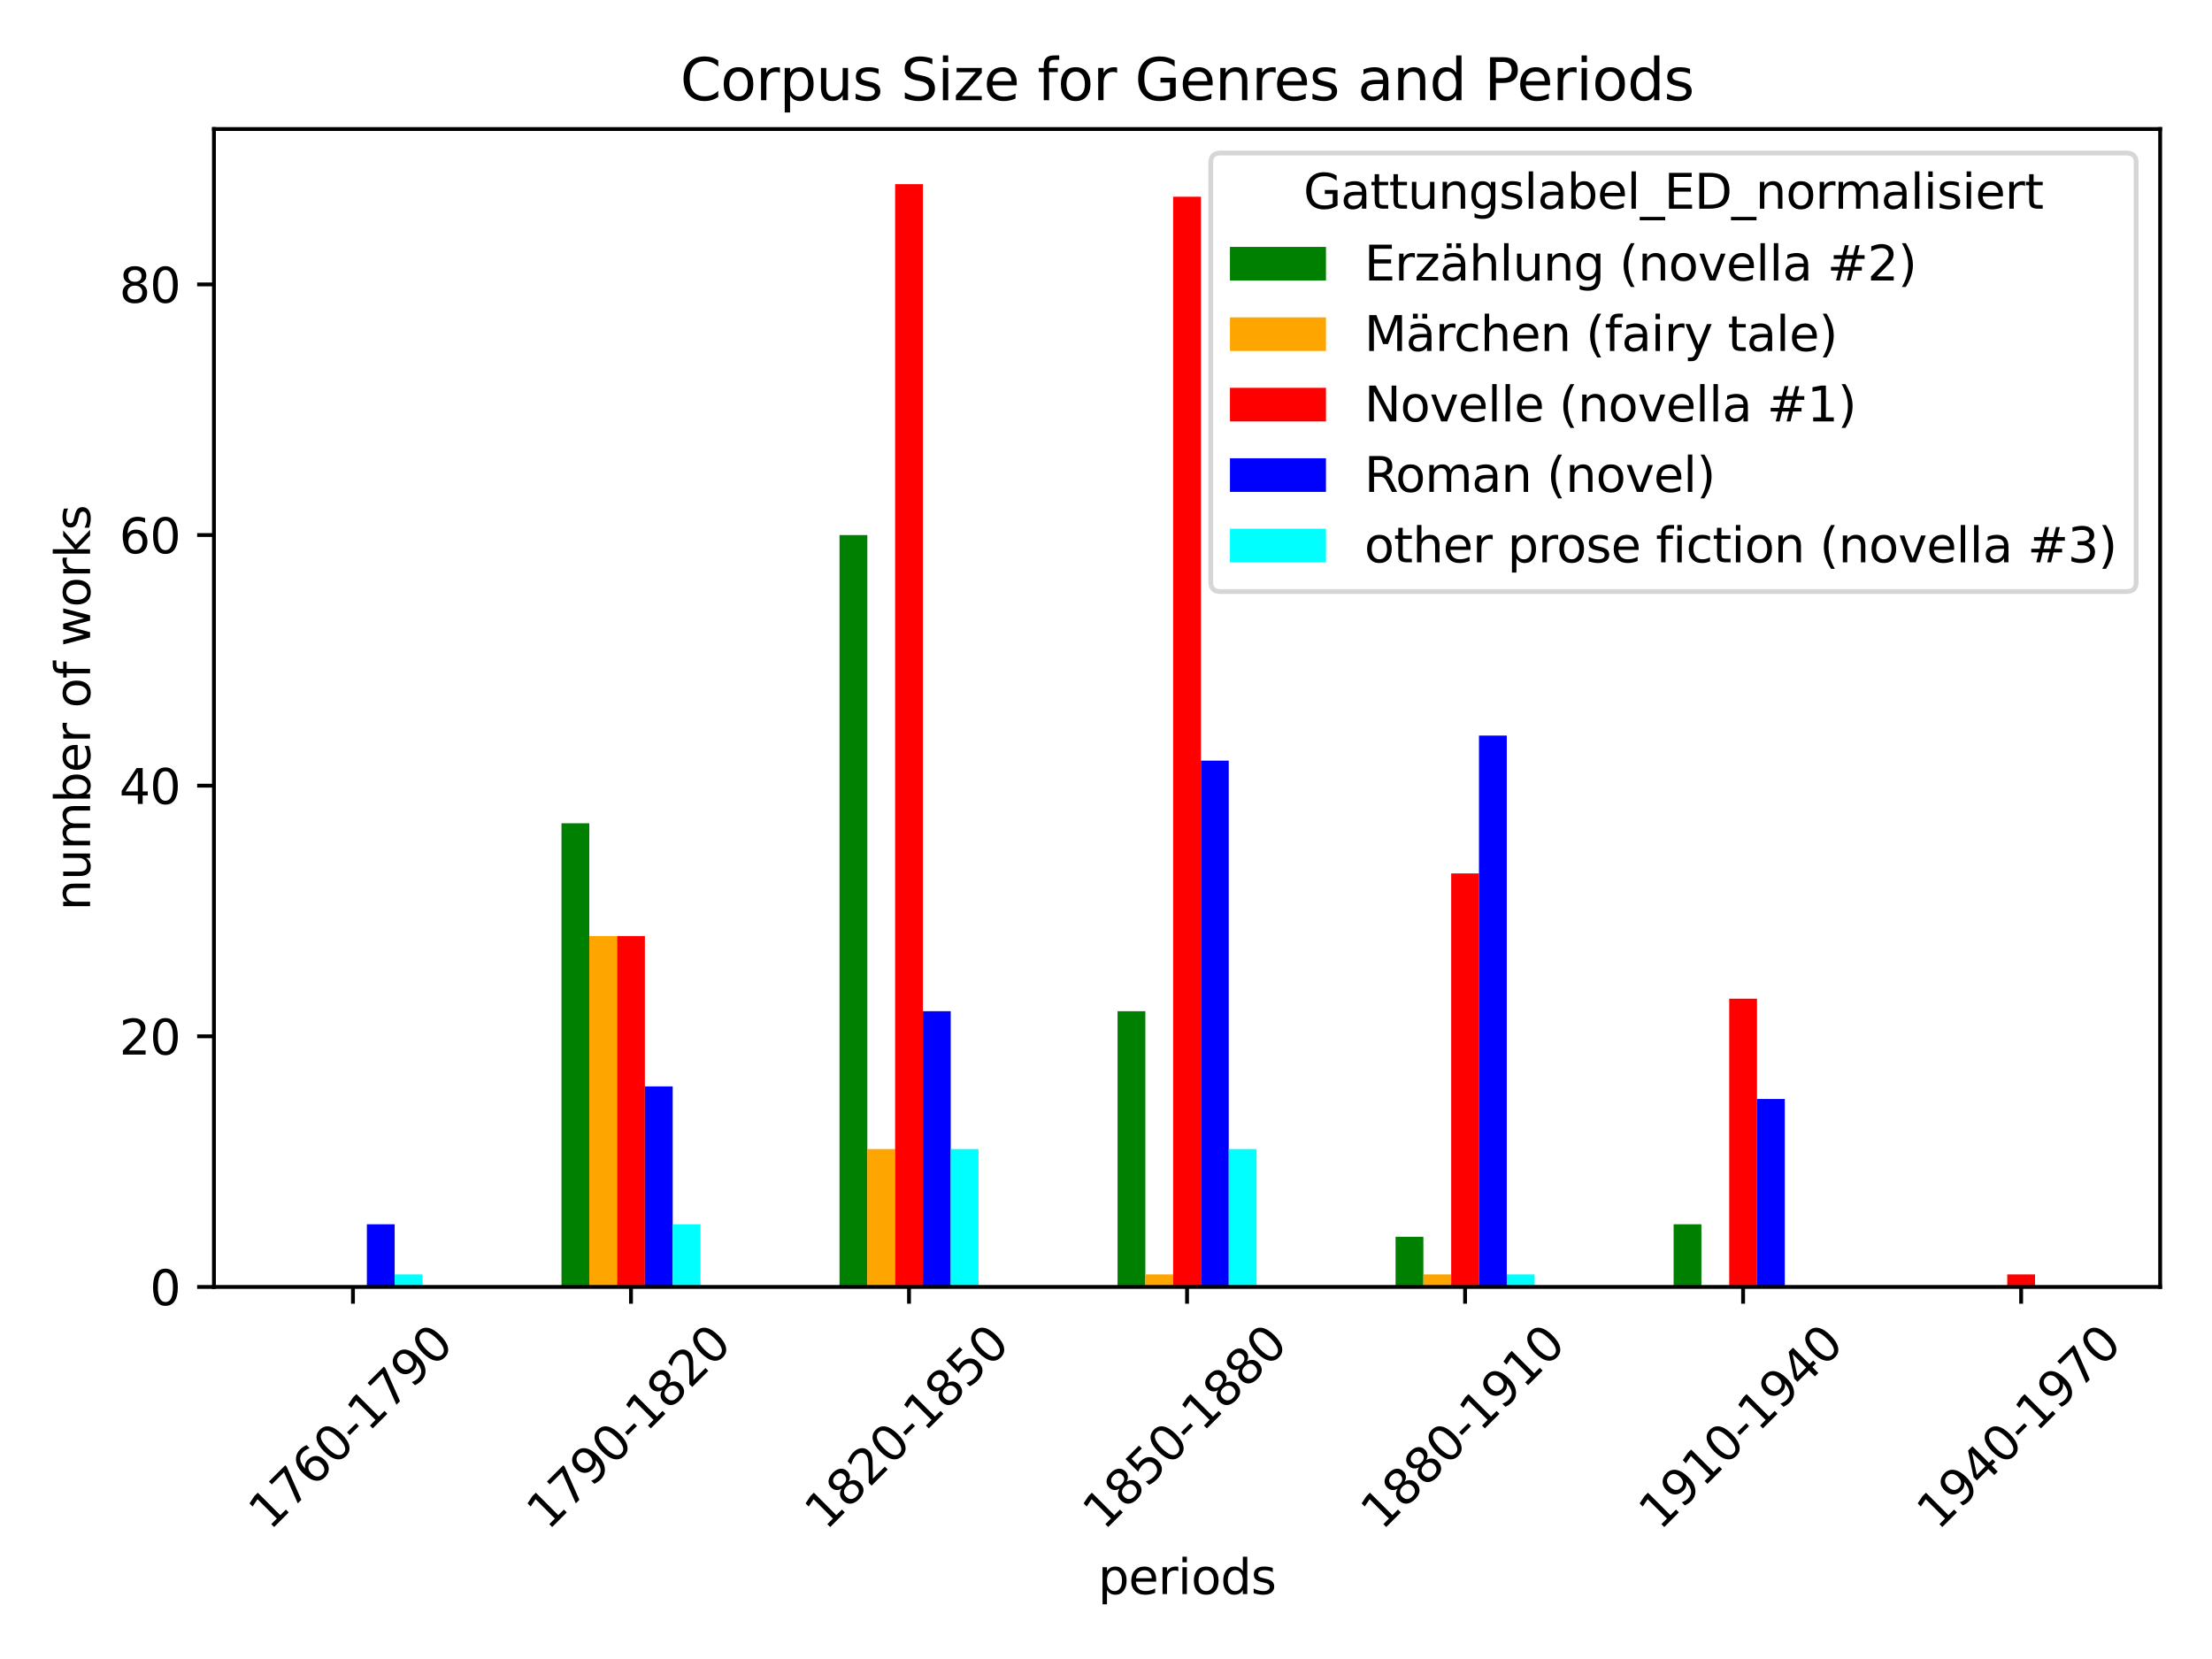 <?xml version="1.0" encoding="utf-8" standalone="no"?>
<!DOCTYPE svg PUBLIC "-//W3C//DTD SVG 1.1//EN"
  "http://www.w3.org/Graphics/SVG/1.1/DTD/svg11.dtd">
<svg xmlns:xlink="http://www.w3.org/1999/xlink" width="460.8pt" height="345.6pt" viewBox="0 0 460.8 345.6" xmlns="http://www.w3.org/2000/svg" version="1.1">
 <defs>
  <style type="text/css">*{stroke-linejoin: round; stroke-linecap: butt}</style>
 </defs>
 <g id="figure_1">
  <g id="patch_1">
   <path d="M 0 345.6 
L 460.8 345.6 
L 460.8 0 
L 0 0 
z
" style="fill: #ffffff"/>
  </g>
  <g id="axes_1">
   <g id="patch_2">
    <path d="M 44.57 268.09 
L 450 268.09 
L 450 26.88 
L 44.57 26.88 
z
" style="fill: #ffffff"/>
   </g>
   <g id="patch_3">
    <path d="M 59.05 268.09 
L 64.841 268.09 
L 64.841 268.09 
L 59.05 268.09 
z
" clip-path="url(#pc38e1b07fc)" style="fill: #008000"/>
   </g>
   <g id="patch_4">
    <path d="M 116.968 268.09 
L 122.76 268.09 
L 122.76 171.502 
L 116.968 171.502 
z
" clip-path="url(#pc38e1b07fc)" style="fill: #008000"/>
   </g>
   <g id="patch_5">
    <path d="M 174.887 268.09 
L 180.679 268.09 
L 180.679 111.46 
L 174.887 111.46 
z
" clip-path="url(#pc38e1b07fc)" style="fill: #008000"/>
   </g>
   <g id="patch_6">
    <path d="M 232.805 268.09 
L 238.597 268.09 
L 238.597 210.659 
L 232.805 210.659 
z
" clip-path="url(#pc38e1b07fc)" style="fill: #008000"/>
   </g>
   <g id="patch_7">
    <path d="M 290.724 268.09 
L 296.516 268.09 
L 296.516 257.648 
L 290.724 257.648 
z
" clip-path="url(#pc38e1b07fc)" style="fill: #008000"/>
   </g>
   <g id="patch_8">
    <path d="M 348.642 268.09 
L 354.434 268.09 
L 354.434 255.038 
L 348.642 255.038 
z
" clip-path="url(#pc38e1b07fc)" style="fill: #008000"/>
   </g>
   <g id="patch_9">
    <path d="M 406.561 268.09 
L 412.353 268.09 
L 412.353 268.09 
L 406.561 268.09 
z
" clip-path="url(#pc38e1b07fc)" style="fill: #008000"/>
   </g>
   <g id="patch_10">
    <path d="M 64.841 268.09 
L 70.633 268.09 
L 70.633 268.09 
L 64.841 268.09 
z
" clip-path="url(#pc38e1b07fc)" style="fill: #ffa500"/>
   </g>
   <g id="patch_11">
    <path d="M 122.76 268.09 
L 128.552 268.09 
L 128.552 194.996 
L 122.76 194.996 
z
" clip-path="url(#pc38e1b07fc)" style="fill: #ffa500"/>
   </g>
   <g id="patch_12">
    <path d="M 180.679 268.09 
L 186.47 268.09 
L 186.47 239.375 
L 180.679 239.375 
z
" clip-path="url(#pc38e1b07fc)" style="fill: #ffa500"/>
   </g>
   <g id="patch_13">
    <path d="M 238.597 268.09 
L 244.389 268.09 
L 244.389 265.48 
L 238.597 265.48 
z
" clip-path="url(#pc38e1b07fc)" style="fill: #ffa500"/>
   </g>
   <g id="patch_14">
    <path d="M 296.516 268.09 
L 302.308 268.09 
L 302.308 265.48 
L 296.516 265.48 
z
" clip-path="url(#pc38e1b07fc)" style="fill: #ffa500"/>
   </g>
   <g id="patch_15">
    <path d="M 354.434 268.09 
L 360.226 268.09 
L 360.226 268.09 
L 354.434 268.09 
z
" clip-path="url(#pc38e1b07fc)" style="fill: #ffa500"/>
   </g>
   <g id="patch_16">
    <path d="M 412.353 268.09 
L 418.145 268.09 
L 418.145 268.09 
L 412.353 268.09 
z
" clip-path="url(#pc38e1b07fc)" style="fill: #ffa500"/>
   </g>
   <g id="patch_17">
    <path d="M 70.633 268.09 
L 76.425 268.09 
L 76.425 268.09 
L 70.633 268.09 
z
" clip-path="url(#pc38e1b07fc)" style="fill: #ff0000"/>
   </g>
   <g id="patch_18">
    <path d="M 128.552 268.09 
L 134.344 268.09 
L 134.344 194.996 
L 128.552 194.996 
z
" clip-path="url(#pc38e1b07fc)" style="fill: #ff0000"/>
   </g>
   <g id="patch_19">
    <path d="M 186.47 268.09 
L 192.262 268.09 
L 192.262 38.366 
L 186.47 38.366 
z
" clip-path="url(#pc38e1b07fc)" style="fill: #ff0000"/>
   </g>
   <g id="patch_20">
    <path d="M 244.389 268.09 
L 250.181 268.09 
L 250.181 40.977 
L 244.389 40.977 
z
" clip-path="url(#pc38e1b07fc)" style="fill: #ff0000"/>
   </g>
   <g id="patch_21">
    <path d="M 302.308 268.09 
L 308.099 268.09 
L 308.099 181.944 
L 302.308 181.944 
z
" clip-path="url(#pc38e1b07fc)" style="fill: #ff0000"/>
   </g>
   <g id="patch_22">
    <path d="M 360.226 268.09 
L 366.018 268.09 
L 366.018 208.049 
L 360.226 208.049 
z
" clip-path="url(#pc38e1b07fc)" style="fill: #ff0000"/>
   </g>
   <g id="patch_23">
    <path d="M 418.145 268.09 
L 423.937 268.09 
L 423.937 265.48 
L 418.145 265.48 
z
" clip-path="url(#pc38e1b07fc)" style="fill: #ff0000"/>
   </g>
   <g id="patch_24">
    <path d="M 76.425 268.09 
L 82.217 268.09 
L 82.217 255.038 
L 76.425 255.038 
z
" clip-path="url(#pc38e1b07fc)" style="fill: #0000ff"/>
   </g>
   <g id="patch_25">
    <path d="M 134.344 268.09 
L 140.136 268.09 
L 140.136 226.322 
L 134.344 226.322 
z
" clip-path="url(#pc38e1b07fc)" style="fill: #0000ff"/>
   </g>
   <g id="patch_26">
    <path d="M 192.262 268.09 
L 198.054 268.09 
L 198.054 210.659 
L 192.262 210.659 
z
" clip-path="url(#pc38e1b07fc)" style="fill: #0000ff"/>
   </g>
   <g id="patch_27">
    <path d="M 250.181 268.09 
L 255.973 268.09 
L 255.973 158.449 
L 250.181 158.449 
z
" clip-path="url(#pc38e1b07fc)" style="fill: #0000ff"/>
   </g>
   <g id="patch_28">
    <path d="M 308.099 268.09 
L 313.891 268.09 
L 313.891 153.228 
L 308.099 153.228 
z
" clip-path="url(#pc38e1b07fc)" style="fill: #0000ff"/>
   </g>
   <g id="patch_29">
    <path d="M 366.018 268.09 
L 371.81 268.09 
L 371.81 228.933 
L 366.018 228.933 
z
" clip-path="url(#pc38e1b07fc)" style="fill: #0000ff"/>
   </g>
   <g id="patch_30">
    <path d="M 423.937 268.09 
L 429.728 268.09 
L 429.728 268.09 
L 423.937 268.09 
z
" clip-path="url(#pc38e1b07fc)" style="fill: #0000ff"/>
   </g>
   <g id="patch_31">
    <path d="M 82.217 268.09 
L 88.009 268.09 
L 88.009 265.48 
L 82.217 265.48 
z
" clip-path="url(#pc38e1b07fc)" style="fill: #00ffff"/>
   </g>
   <g id="patch_32">
    <path d="M 140.136 268.09 
L 145.928 268.09 
L 145.928 255.038 
L 140.136 255.038 
z
" clip-path="url(#pc38e1b07fc)" style="fill: #00ffff"/>
   </g>
   <g id="patch_33">
    <path d="M 198.054 268.09 
L 203.846 268.09 
L 203.846 239.375 
L 198.054 239.375 
z
" clip-path="url(#pc38e1b07fc)" style="fill: #00ffff"/>
   </g>
   <g id="patch_34">
    <path d="M 255.973 268.09 
L 261.765 268.09 
L 261.765 239.375 
L 255.973 239.375 
z
" clip-path="url(#pc38e1b07fc)" style="fill: #00ffff"/>
   </g>
   <g id="patch_35">
    <path d="M 313.891 268.09 
L 319.683 268.09 
L 319.683 265.48 
L 313.891 265.48 
z
" clip-path="url(#pc38e1b07fc)" style="fill: #00ffff"/>
   </g>
   <g id="patch_36">
    <path d="M 371.81 268.09 
L 377.602 268.09 
L 377.602 268.09 
L 371.81 268.09 
z
" clip-path="url(#pc38e1b07fc)" style="fill: #00ffff"/>
   </g>
   <g id="patch_37">
    <path d="M 429.728 268.09 
L 435.52 268.09 
L 435.52 268.09 
L 429.728 268.09 
z
" clip-path="url(#pc38e1b07fc)" style="fill: #00ffff"/>
   </g>
   <g id="matplotlib.axis_1">
    <g id="xtick_1">
     <g id="line2d_1">
      <defs>
       <path id="m5053272ae5" d="M 0 0 
L 0 3.5 
" style="stroke: #000000; stroke-width: 0.8"/>
      </defs>
      <g>
       <use xlink:href="#m5053272ae5" x="73.529" y="268.09" style="stroke: #000000; stroke-width: 0.8"/>
      </g>
     </g>
     <g id="text_1">
      <!-- 1760-1790 -->
      <g transform="translate(56.209 319.006) rotate(-45) scale(0.1 -0.1)">
       <defs>
        <path id="DejaVuSans-31" d="M 794 531 
L 1825 531 
L 1825 4091 
L 703 3866 
L 703 4441 
L 1819 4666 
L 2450 4666 
L 2450 531 
L 3481 531 
L 3481 0 
L 794 0 
L 794 531 
z
" transform="scale(0.016)"/>
        <path id="DejaVuSans-37" d="M 525 4666 
L 3525 4666 
L 3525 4397 
L 1831 0 
L 1172 0 
L 2766 4134 
L 525 4134 
L 525 4666 
z
" transform="scale(0.016)"/>
        <path id="DejaVuSans-36" d="M 2113 2584 
Q 1688 2584 1439 2293 
Q 1191 2003 1191 1497 
Q 1191 994 1439 701 
Q 1688 409 2113 409 
Q 2538 409 2786 701 
Q 3034 994 3034 1497 
Q 3034 2003 2786 2293 
Q 2538 2584 2113 2584 
z
M 3366 4563 
L 3366 3988 
Q 3128 4100 2886 4159 
Q 2644 4219 2406 4219 
Q 1781 4219 1451 3797 
Q 1122 3375 1075 2522 
Q 1259 2794 1537 2939 
Q 1816 3084 2150 3084 
Q 2853 3084 3261 2657 
Q 3669 2231 3669 1497 
Q 3669 778 3244 343 
Q 2819 -91 2113 -91 
Q 1303 -91 875 529 
Q 447 1150 447 2328 
Q 447 3434 972 4092 
Q 1497 4750 2381 4750 
Q 2619 4750 2861 4703 
Q 3103 4656 3366 4563 
z
" transform="scale(0.016)"/>
        <path id="DejaVuSans-30" d="M 2034 4250 
Q 1547 4250 1301 3770 
Q 1056 3291 1056 2328 
Q 1056 1369 1301 889 
Q 1547 409 2034 409 
Q 2525 409 2770 889 
Q 3016 1369 3016 2328 
Q 3016 3291 2770 3770 
Q 2525 4250 2034 4250 
z
M 2034 4750 
Q 2819 4750 3233 4129 
Q 3647 3509 3647 2328 
Q 3647 1150 3233 529 
Q 2819 -91 2034 -91 
Q 1250 -91 836 529 
Q 422 1150 422 2328 
Q 422 3509 836 4129 
Q 1250 4750 2034 4750 
z
" transform="scale(0.016)"/>
        <path id="DejaVuSans-2d" d="M 313 2009 
L 1997 2009 
L 1997 1497 
L 313 1497 
L 313 2009 
z
" transform="scale(0.016)"/>
        <path id="DejaVuSans-39" d="M 703 97 
L 703 672 
Q 941 559 1184 500 
Q 1428 441 1663 441 
Q 2288 441 2617 861 
Q 2947 1281 2994 2138 
Q 2813 1869 2534 1725 
Q 2256 1581 1919 1581 
Q 1219 1581 811 2004 
Q 403 2428 403 3163 
Q 403 3881 828 4315 
Q 1253 4750 1959 4750 
Q 2769 4750 3195 4129 
Q 3622 3509 3622 2328 
Q 3622 1225 3098 567 
Q 2575 -91 1691 -91 
Q 1453 -91 1209 -44 
Q 966 3 703 97 
z
M 1959 2075 
Q 2384 2075 2632 2365 
Q 2881 2656 2881 3163 
Q 2881 3666 2632 3958 
Q 2384 4250 1959 4250 
Q 1534 4250 1286 3958 
Q 1038 3666 1038 3163 
Q 1038 2656 1286 2365 
Q 1534 2075 1959 2075 
z
" transform="scale(0.016)"/>
       </defs>
       <use xlink:href="#DejaVuSans-31"/>
       <use xlink:href="#DejaVuSans-37" x="63.623"/>
       <use xlink:href="#DejaVuSans-36" x="127.246"/>
       <use xlink:href="#DejaVuSans-30" x="190.869"/>
       <use xlink:href="#DejaVuSans-2d" x="254.492"/>
       <use xlink:href="#DejaVuSans-31" x="290.576"/>
       <use xlink:href="#DejaVuSans-37" x="354.199"/>
       <use xlink:href="#DejaVuSans-39" x="417.822"/>
       <use xlink:href="#DejaVuSans-30" x="481.445"/>
      </g>
     </g>
    </g>
    <g id="xtick_2">
     <g id="line2d_2">
      <g>
       <use xlink:href="#m5053272ae5" x="131.448" y="268.09" style="stroke: #000000; stroke-width: 0.8"/>
      </g>
     </g>
     <g id="text_2">
      <!-- 1790-1820 -->
      <g transform="translate(114.128 319.006) rotate(-45) scale(0.1 -0.1)">
       <defs>
        <path id="DejaVuSans-38" d="M 2034 2216 
Q 1584 2216 1326 1975 
Q 1069 1734 1069 1313 
Q 1069 891 1326 650 
Q 1584 409 2034 409 
Q 2484 409 2743 651 
Q 3003 894 3003 1313 
Q 3003 1734 2745 1975 
Q 2488 2216 2034 2216 
z
M 1403 2484 
Q 997 2584 770 2862 
Q 544 3141 544 3541 
Q 544 4100 942 4425 
Q 1341 4750 2034 4750 
Q 2731 4750 3128 4425 
Q 3525 4100 3525 3541 
Q 3525 3141 3298 2862 
Q 3072 2584 2669 2484 
Q 3125 2378 3379 2068 
Q 3634 1759 3634 1313 
Q 3634 634 3220 271 
Q 2806 -91 2034 -91 
Q 1263 -91 848 271 
Q 434 634 434 1313 
Q 434 1759 690 2068 
Q 947 2378 1403 2484 
z
M 1172 3481 
Q 1172 3119 1398 2916 
Q 1625 2713 2034 2713 
Q 2441 2713 2670 2916 
Q 2900 3119 2900 3481 
Q 2900 3844 2670 4047 
Q 2441 4250 2034 4250 
Q 1625 4250 1398 4047 
Q 1172 3844 1172 3481 
z
" transform="scale(0.016)"/>
        <path id="DejaVuSans-32" d="M 1228 531 
L 3431 531 
L 3431 0 
L 469 0 
L 469 531 
Q 828 903 1448 1529 
Q 2069 2156 2228 2338 
Q 2531 2678 2651 2914 
Q 2772 3150 2772 3378 
Q 2772 3750 2511 3984 
Q 2250 4219 1831 4219 
Q 1534 4219 1204 4116 
Q 875 4013 500 3803 
L 500 4441 
Q 881 4594 1212 4672 
Q 1544 4750 1819 4750 
Q 2544 4750 2975 4387 
Q 3406 4025 3406 3419 
Q 3406 3131 3298 2873 
Q 3191 2616 2906 2266 
Q 2828 2175 2409 1742 
Q 1991 1309 1228 531 
z
" transform="scale(0.016)"/>
       </defs>
       <use xlink:href="#DejaVuSans-31"/>
       <use xlink:href="#DejaVuSans-37" x="63.623"/>
       <use xlink:href="#DejaVuSans-39" x="127.246"/>
       <use xlink:href="#DejaVuSans-30" x="190.869"/>
       <use xlink:href="#DejaVuSans-2d" x="254.492"/>
       <use xlink:href="#DejaVuSans-31" x="290.576"/>
       <use xlink:href="#DejaVuSans-38" x="354.199"/>
       <use xlink:href="#DejaVuSans-32" x="417.822"/>
       <use xlink:href="#DejaVuSans-30" x="481.445"/>
      </g>
     </g>
    </g>
    <g id="xtick_3">
     <g id="line2d_3">
      <g>
       <use xlink:href="#m5053272ae5" x="189.366" y="268.09" style="stroke: #000000; stroke-width: 0.8"/>
      </g>
     </g>
     <g id="text_3">
      <!-- 1820-1850 -->
      <g transform="translate(172.046 319.006) rotate(-45) scale(0.1 -0.1)">
       <defs>
        <path id="DejaVuSans-35" d="M 691 4666 
L 3169 4666 
L 3169 4134 
L 1269 4134 
L 1269 2991 
Q 1406 3038 1543 3061 
Q 1681 3084 1819 3084 
Q 2600 3084 3056 2656 
Q 3513 2228 3513 1497 
Q 3513 744 3044 326 
Q 2575 -91 1722 -91 
Q 1428 -91 1123 -41 
Q 819 9 494 109 
L 494 744 
Q 775 591 1075 516 
Q 1375 441 1709 441 
Q 2250 441 2565 725 
Q 2881 1009 2881 1497 
Q 2881 1984 2565 2268 
Q 2250 2553 1709 2553 
Q 1456 2553 1204 2497 
Q 953 2441 691 2322 
L 691 4666 
z
" transform="scale(0.016)"/>
       </defs>
       <use xlink:href="#DejaVuSans-31"/>
       <use xlink:href="#DejaVuSans-38" x="63.623"/>
       <use xlink:href="#DejaVuSans-32" x="127.246"/>
       <use xlink:href="#DejaVuSans-30" x="190.869"/>
       <use xlink:href="#DejaVuSans-2d" x="254.492"/>
       <use xlink:href="#DejaVuSans-31" x="290.576"/>
       <use xlink:href="#DejaVuSans-38" x="354.199"/>
       <use xlink:href="#DejaVuSans-35" x="417.822"/>
       <use xlink:href="#DejaVuSans-30" x="481.445"/>
      </g>
     </g>
    </g>
    <g id="xtick_4">
     <g id="line2d_4">
      <g>
       <use xlink:href="#m5053272ae5" x="247.285" y="268.09" style="stroke: #000000; stroke-width: 0.8"/>
      </g>
     </g>
     <g id="text_4">
      <!-- 1850-1880 -->
      <g transform="translate(229.965 319.006) rotate(-45) scale(0.1 -0.1)">
       <use xlink:href="#DejaVuSans-31"/>
       <use xlink:href="#DejaVuSans-38" x="63.623"/>
       <use xlink:href="#DejaVuSans-35" x="127.246"/>
       <use xlink:href="#DejaVuSans-30" x="190.869"/>
       <use xlink:href="#DejaVuSans-2d" x="254.492"/>
       <use xlink:href="#DejaVuSans-31" x="290.576"/>
       <use xlink:href="#DejaVuSans-38" x="354.199"/>
       <use xlink:href="#DejaVuSans-38" x="417.822"/>
       <use xlink:href="#DejaVuSans-30" x="481.445"/>
      </g>
     </g>
    </g>
    <g id="xtick_5">
     <g id="line2d_5">
      <g>
       <use xlink:href="#m5053272ae5" x="305.204" y="268.09" style="stroke: #000000; stroke-width: 0.8"/>
      </g>
     </g>
     <g id="text_5">
      <!-- 1880-1910 -->
      <g transform="translate(287.883 319.006) rotate(-45) scale(0.1 -0.1)">
       <use xlink:href="#DejaVuSans-31"/>
       <use xlink:href="#DejaVuSans-38" x="63.623"/>
       <use xlink:href="#DejaVuSans-38" x="127.246"/>
       <use xlink:href="#DejaVuSans-30" x="190.869"/>
       <use xlink:href="#DejaVuSans-2d" x="254.492"/>
       <use xlink:href="#DejaVuSans-31" x="290.576"/>
       <use xlink:href="#DejaVuSans-39" x="354.199"/>
       <use xlink:href="#DejaVuSans-31" x="417.822"/>
       <use xlink:href="#DejaVuSans-30" x="481.445"/>
      </g>
     </g>
    </g>
    <g id="xtick_6">
     <g id="line2d_6">
      <g>
       <use xlink:href="#m5053272ae5" x="363.122" y="268.09" style="stroke: #000000; stroke-width: 0.8"/>
      </g>
     </g>
     <g id="text_6">
      <!-- 1910-1940 -->
      <g transform="translate(345.802 319.006) rotate(-45) scale(0.1 -0.1)">
       <defs>
        <path id="DejaVuSans-34" d="M 2419 4116 
L 825 1625 
L 2419 1625 
L 2419 4116 
z
M 2253 4666 
L 3047 4666 
L 3047 1625 
L 3713 1625 
L 3713 1100 
L 3047 1100 
L 3047 0 
L 2419 0 
L 2419 1100 
L 313 1100 
L 313 1709 
L 2253 4666 
z
" transform="scale(0.016)"/>
       </defs>
       <use xlink:href="#DejaVuSans-31"/>
       <use xlink:href="#DejaVuSans-39" x="63.623"/>
       <use xlink:href="#DejaVuSans-31" x="127.246"/>
       <use xlink:href="#DejaVuSans-30" x="190.869"/>
       <use xlink:href="#DejaVuSans-2d" x="254.492"/>
       <use xlink:href="#DejaVuSans-31" x="290.576"/>
       <use xlink:href="#DejaVuSans-39" x="354.199"/>
       <use xlink:href="#DejaVuSans-34" x="417.822"/>
       <use xlink:href="#DejaVuSans-30" x="481.445"/>
      </g>
     </g>
    </g>
    <g id="xtick_7">
     <g id="line2d_7">
      <g>
       <use xlink:href="#m5053272ae5" x="421.041" y="268.09" style="stroke: #000000; stroke-width: 0.8"/>
      </g>
     </g>
     <g id="text_7">
      <!-- 1940-1970 -->
      <g transform="translate(403.72 319.006) rotate(-45) scale(0.1 -0.1)">
       <use xlink:href="#DejaVuSans-31"/>
       <use xlink:href="#DejaVuSans-39" x="63.623"/>
       <use xlink:href="#DejaVuSans-34" x="127.246"/>
       <use xlink:href="#DejaVuSans-30" x="190.869"/>
       <use xlink:href="#DejaVuSans-2d" x="254.492"/>
       <use xlink:href="#DejaVuSans-31" x="290.576"/>
       <use xlink:href="#DejaVuSans-39" x="354.199"/>
       <use xlink:href="#DejaVuSans-37" x="417.822"/>
       <use xlink:href="#DejaVuSans-30" x="481.445"/>
      </g>
     </g>
    </g>
    <g id="text_8">
     <!-- periods -->
     <g transform="translate(228.751 332.075) scale(0.1 -0.1)">
      <defs>
       <path id="DejaVuSans-70" d="M 1159 525 
L 1159 -1331 
L 581 -1331 
L 581 3500 
L 1159 3500 
L 1159 2969 
Q 1341 3281 1617 3432 
Q 1894 3584 2278 3584 
Q 2916 3584 3314 3078 
Q 3713 2572 3713 1747 
Q 3713 922 3314 415 
Q 2916 -91 2278 -91 
Q 1894 -91 1617 61 
Q 1341 213 1159 525 
z
M 3116 1747 
Q 3116 2381 2855 2742 
Q 2594 3103 2138 3103 
Q 1681 3103 1420 2742 
Q 1159 2381 1159 1747 
Q 1159 1113 1420 752 
Q 1681 391 2138 391 
Q 2594 391 2855 752 
Q 3116 1113 3116 1747 
z
" transform="scale(0.016)"/>
       <path id="DejaVuSans-65" d="M 3597 1894 
L 3597 1613 
L 953 1613 
Q 991 1019 1311 708 
Q 1631 397 2203 397 
Q 2534 397 2845 478 
Q 3156 559 3463 722 
L 3463 178 
Q 3153 47 2828 -22 
Q 2503 -91 2169 -91 
Q 1331 -91 842 396 
Q 353 884 353 1716 
Q 353 2575 817 3079 
Q 1281 3584 2069 3584 
Q 2775 3584 3186 3129 
Q 3597 2675 3597 1894 
z
M 3022 2063 
Q 3016 2534 2758 2815 
Q 2500 3097 2075 3097 
Q 1594 3097 1305 2825 
Q 1016 2553 972 2059 
L 3022 2063 
z
" transform="scale(0.016)"/>
       <path id="DejaVuSans-72" d="M 2631 2963 
Q 2534 3019 2420 3045 
Q 2306 3072 2169 3072 
Q 1681 3072 1420 2755 
Q 1159 2438 1159 1844 
L 1159 0 
L 581 0 
L 581 3500 
L 1159 3500 
L 1159 2956 
Q 1341 3275 1631 3429 
Q 1922 3584 2338 3584 
Q 2397 3584 2469 3576 
Q 2541 3569 2628 3553 
L 2631 2963 
z
" transform="scale(0.016)"/>
       <path id="DejaVuSans-69" d="M 603 3500 
L 1178 3500 
L 1178 0 
L 603 0 
L 603 3500 
z
M 603 4863 
L 1178 4863 
L 1178 4134 
L 603 4134 
L 603 4863 
z
" transform="scale(0.016)"/>
       <path id="DejaVuSans-6f" d="M 1959 3097 
Q 1497 3097 1228 2736 
Q 959 2375 959 1747 
Q 959 1119 1226 758 
Q 1494 397 1959 397 
Q 2419 397 2687 759 
Q 2956 1122 2956 1747 
Q 2956 2369 2687 2733 
Q 2419 3097 1959 3097 
z
M 1959 3584 
Q 2709 3584 3137 3096 
Q 3566 2609 3566 1747 
Q 3566 888 3137 398 
Q 2709 -91 1959 -91 
Q 1206 -91 779 398 
Q 353 888 353 1747 
Q 353 2609 779 3096 
Q 1206 3584 1959 3584 
z
" transform="scale(0.016)"/>
       <path id="DejaVuSans-64" d="M 2906 2969 
L 2906 4863 
L 3481 4863 
L 3481 0 
L 2906 0 
L 2906 525 
Q 2725 213 2448 61 
Q 2172 -91 1784 -91 
Q 1150 -91 751 415 
Q 353 922 353 1747 
Q 353 2572 751 3078 
Q 1150 3584 1784 3584 
Q 2172 3584 2448 3432 
Q 2725 3281 2906 2969 
z
M 947 1747 
Q 947 1113 1208 752 
Q 1469 391 1925 391 
Q 2381 391 2643 752 
Q 2906 1113 2906 1747 
Q 2906 2381 2643 2742 
Q 2381 3103 1925 3103 
Q 1469 3103 1208 2742 
Q 947 2381 947 1747 
z
" transform="scale(0.016)"/>
       <path id="DejaVuSans-73" d="M 2834 3397 
L 2834 2853 
Q 2591 2978 2328 3040 
Q 2066 3103 1784 3103 
Q 1356 3103 1142 2972 
Q 928 2841 928 2578 
Q 928 2378 1081 2264 
Q 1234 2150 1697 2047 
L 1894 2003 
Q 2506 1872 2764 1633 
Q 3022 1394 3022 966 
Q 3022 478 2636 193 
Q 2250 -91 1575 -91 
Q 1294 -91 989 -36 
Q 684 19 347 128 
L 347 722 
Q 666 556 975 473 
Q 1284 391 1588 391 
Q 1994 391 2212 530 
Q 2431 669 2431 922 
Q 2431 1156 2273 1281 
Q 2116 1406 1581 1522 
L 1381 1569 
Q 847 1681 609 1914 
Q 372 2147 372 2553 
Q 372 3047 722 3315 
Q 1072 3584 1716 3584 
Q 2034 3584 2315 3537 
Q 2597 3491 2834 3397 
z
" transform="scale(0.016)"/>
      </defs>
      <use xlink:href="#DejaVuSans-70"/>
      <use xlink:href="#DejaVuSans-65" x="63.477"/>
      <use xlink:href="#DejaVuSans-72" x="125"/>
      <use xlink:href="#DejaVuSans-69" x="166.113"/>
      <use xlink:href="#DejaVuSans-6f" x="193.896"/>
      <use xlink:href="#DejaVuSans-64" x="255.078"/>
      <use xlink:href="#DejaVuSans-73" x="318.555"/>
     </g>
    </g>
   </g>
   <g id="matplotlib.axis_2">
    <g id="ytick_1">
     <g id="line2d_8">
      <defs>
       <path id="m76030667d6" d="M 0 0 
L -3.5 0 
" style="stroke: #000000; stroke-width: 0.8"/>
      </defs>
      <g>
       <use xlink:href="#m76030667d6" x="44.57" y="268.09" style="stroke: #000000; stroke-width: 0.8"/>
      </g>
     </g>
     <g id="text_9">
      <!-- 0 -->
      <g transform="translate(31.207 271.89) scale(0.1 -0.1)">
       <use xlink:href="#DejaVuSans-30"/>
      </g>
     </g>
    </g>
    <g id="ytick_2">
     <g id="line2d_9">
      <g>
       <use xlink:href="#m76030667d6" x="44.57" y="215.88" style="stroke: #000000; stroke-width: 0.8"/>
      </g>
     </g>
     <g id="text_10">
      <!-- 20 -->
      <g transform="translate(24.845 219.68) scale(0.1 -0.1)">
       <use xlink:href="#DejaVuSans-32"/>
       <use xlink:href="#DejaVuSans-30" x="63.623"/>
      </g>
     </g>
    </g>
    <g id="ytick_3">
     <g id="line2d_10">
      <g>
       <use xlink:href="#m76030667d6" x="44.57" y="163.67" style="stroke: #000000; stroke-width: 0.8"/>
      </g>
     </g>
     <g id="text_11">
      <!-- 40 -->
      <g transform="translate(24.845 167.47) scale(0.1 -0.1)">
       <use xlink:href="#DejaVuSans-34"/>
       <use xlink:href="#DejaVuSans-30" x="63.623"/>
      </g>
     </g>
    </g>
    <g id="ytick_4">
     <g id="line2d_11">
      <g>
       <use xlink:href="#m76030667d6" x="44.57" y="111.46" style="stroke: #000000; stroke-width: 0.8"/>
      </g>
     </g>
     <g id="text_12">
      <!-- 60 -->
      <g transform="translate(24.845 115.259) scale(0.1 -0.1)">
       <use xlink:href="#DejaVuSans-36"/>
       <use xlink:href="#DejaVuSans-30" x="63.623"/>
      </g>
     </g>
    </g>
    <g id="ytick_5">
     <g id="line2d_12">
      <g>
       <use xlink:href="#m76030667d6" x="44.57" y="59.25" style="stroke: #000000; stroke-width: 0.8"/>
      </g>
     </g>
     <g id="text_13">
      <!-- 80 -->
      <g transform="translate(24.845 63.049) scale(0.1 -0.1)">
       <use xlink:href="#DejaVuSans-38"/>
       <use xlink:href="#DejaVuSans-30" x="63.623"/>
      </g>
     </g>
    </g>
    <g id="text_14">
     <!-- number of works -->
     <g transform="translate(18.765 189.701) rotate(-90) scale(0.1 -0.1)">
      <defs>
       <path id="DejaVuSans-6e" d="M 3513 2113 
L 3513 0 
L 2938 0 
L 2938 2094 
Q 2938 2591 2744 2837 
Q 2550 3084 2163 3084 
Q 1697 3084 1428 2787 
Q 1159 2491 1159 1978 
L 1159 0 
L 581 0 
L 581 3500 
L 1159 3500 
L 1159 2956 
Q 1366 3272 1645 3428 
Q 1925 3584 2291 3584 
Q 2894 3584 3203 3211 
Q 3513 2838 3513 2113 
z
" transform="scale(0.016)"/>
       <path id="DejaVuSans-75" d="M 544 1381 
L 544 3500 
L 1119 3500 
L 1119 1403 
Q 1119 906 1312 657 
Q 1506 409 1894 409 
Q 2359 409 2629 706 
Q 2900 1003 2900 1516 
L 2900 3500 
L 3475 3500 
L 3475 0 
L 2900 0 
L 2900 538 
Q 2691 219 2414 64 
Q 2138 -91 1772 -91 
Q 1169 -91 856 284 
Q 544 659 544 1381 
z
M 1991 3584 
L 1991 3584 
z
" transform="scale(0.016)"/>
       <path id="DejaVuSans-6d" d="M 3328 2828 
Q 3544 3216 3844 3400 
Q 4144 3584 4550 3584 
Q 5097 3584 5394 3201 
Q 5691 2819 5691 2113 
L 5691 0 
L 5113 0 
L 5113 2094 
Q 5113 2597 4934 2840 
Q 4756 3084 4391 3084 
Q 3944 3084 3684 2787 
Q 3425 2491 3425 1978 
L 3425 0 
L 2847 0 
L 2847 2094 
Q 2847 2600 2669 2842 
Q 2491 3084 2119 3084 
Q 1678 3084 1418 2786 
Q 1159 2488 1159 1978 
L 1159 0 
L 581 0 
L 581 3500 
L 1159 3500 
L 1159 2956 
Q 1356 3278 1631 3431 
Q 1906 3584 2284 3584 
Q 2666 3584 2933 3390 
Q 3200 3197 3328 2828 
z
" transform="scale(0.016)"/>
       <path id="DejaVuSans-62" d="M 3116 1747 
Q 3116 2381 2855 2742 
Q 2594 3103 2138 3103 
Q 1681 3103 1420 2742 
Q 1159 2381 1159 1747 
Q 1159 1113 1420 752 
Q 1681 391 2138 391 
Q 2594 391 2855 752 
Q 3116 1113 3116 1747 
z
M 1159 2969 
Q 1341 3281 1617 3432 
Q 1894 3584 2278 3584 
Q 2916 3584 3314 3078 
Q 3713 2572 3713 1747 
Q 3713 922 3314 415 
Q 2916 -91 2278 -91 
Q 1894 -91 1617 61 
Q 1341 213 1159 525 
L 1159 0 
L 581 0 
L 581 4863 
L 1159 4863 
L 1159 2969 
z
" transform="scale(0.016)"/>
       <path id="DejaVuSans-20" transform="scale(0.016)"/>
       <path id="DejaVuSans-66" d="M 2375 4863 
L 2375 4384 
L 1825 4384 
Q 1516 4384 1395 4259 
Q 1275 4134 1275 3809 
L 1275 3500 
L 2222 3500 
L 2222 3053 
L 1275 3053 
L 1275 0 
L 697 0 
L 697 3053 
L 147 3053 
L 147 3500 
L 697 3500 
L 697 3744 
Q 697 4328 969 4595 
Q 1241 4863 1831 4863 
L 2375 4863 
z
" transform="scale(0.016)"/>
       <path id="DejaVuSans-77" d="M 269 3500 
L 844 3500 
L 1563 769 
L 2278 3500 
L 2956 3500 
L 3675 769 
L 4391 3500 
L 4966 3500 
L 4050 0 
L 3372 0 
L 2619 2869 
L 1863 0 
L 1184 0 
L 269 3500 
z
" transform="scale(0.016)"/>
       <path id="DejaVuSans-6b" d="M 581 4863 
L 1159 4863 
L 1159 1991 
L 2875 3500 
L 3609 3500 
L 1753 1863 
L 3688 0 
L 2938 0 
L 1159 1709 
L 1159 0 
L 581 0 
L 581 4863 
z
" transform="scale(0.016)"/>
      </defs>
      <use xlink:href="#DejaVuSans-6e"/>
      <use xlink:href="#DejaVuSans-75" x="63.379"/>
      <use xlink:href="#DejaVuSans-6d" x="126.758"/>
      <use xlink:href="#DejaVuSans-62" x="224.17"/>
      <use xlink:href="#DejaVuSans-65" x="287.646"/>
      <use xlink:href="#DejaVuSans-72" x="349.17"/>
      <use xlink:href="#DejaVuSans-20" x="390.283"/>
      <use xlink:href="#DejaVuSans-6f" x="422.07"/>
      <use xlink:href="#DejaVuSans-66" x="483.252"/>
      <use xlink:href="#DejaVuSans-20" x="518.457"/>
      <use xlink:href="#DejaVuSans-77" x="550.244"/>
      <use xlink:href="#DejaVuSans-6f" x="632.031"/>
      <use xlink:href="#DejaVuSans-72" x="693.213"/>
      <use xlink:href="#DejaVuSans-6b" x="734.326"/>
      <use xlink:href="#DejaVuSans-73" x="792.236"/>
     </g>
    </g>
   </g>
   <g id="patch_38">
    <path d="M 44.57 268.09 
L 44.57 26.88 
" style="fill: none; stroke: #000000; stroke-width: 0.8; stroke-linejoin: miter; stroke-linecap: square"/>
   </g>
   <g id="patch_39">
    <path d="M 450 268.09 
L 450 26.88 
" style="fill: none; stroke: #000000; stroke-width: 0.8; stroke-linejoin: miter; stroke-linecap: square"/>
   </g>
   <g id="patch_40">
    <path d="M 44.57 268.09 
L 450 268.09 
" style="fill: none; stroke: #000000; stroke-width: 0.8; stroke-linejoin: miter; stroke-linecap: square"/>
   </g>
   <g id="patch_41">
    <path d="M 44.57 26.88 
L 450 26.88 
" style="fill: none; stroke: #000000; stroke-width: 0.8; stroke-linejoin: miter; stroke-linecap: square"/>
   </g>
   <g id="text_15">
    <!-- Corpus Size for Genres and Periods -->
    <g transform="translate(141.707 20.88) scale(0.12 -0.12)">
     <defs>
      <path id="DejaVuSans-43" d="M 4122 4306 
L 4122 3641 
Q 3803 3938 3442 4084 
Q 3081 4231 2675 4231 
Q 1875 4231 1450 3742 
Q 1025 3253 1025 2328 
Q 1025 1406 1450 917 
Q 1875 428 2675 428 
Q 3081 428 3442 575 
Q 3803 722 4122 1019 
L 4122 359 
Q 3791 134 3420 21 
Q 3050 -91 2638 -91 
Q 1578 -91 968 557 
Q 359 1206 359 2328 
Q 359 3453 968 4101 
Q 1578 4750 2638 4750 
Q 3056 4750 3426 4639 
Q 3797 4528 4122 4306 
z
" transform="scale(0.016)"/>
      <path id="DejaVuSans-53" d="M 3425 4513 
L 3425 3897 
Q 3066 4069 2747 4153 
Q 2428 4238 2131 4238 
Q 1616 4238 1336 4038 
Q 1056 3838 1056 3469 
Q 1056 3159 1242 3001 
Q 1428 2844 1947 2747 
L 2328 2669 
Q 3034 2534 3370 2195 
Q 3706 1856 3706 1288 
Q 3706 609 3251 259 
Q 2797 -91 1919 -91 
Q 1588 -91 1214 -16 
Q 841 59 441 206 
L 441 856 
Q 825 641 1194 531 
Q 1563 422 1919 422 
Q 2459 422 2753 634 
Q 3047 847 3047 1241 
Q 3047 1584 2836 1778 
Q 2625 1972 2144 2069 
L 1759 2144 
Q 1053 2284 737 2584 
Q 422 2884 422 3419 
Q 422 4038 858 4394 
Q 1294 4750 2059 4750 
Q 2388 4750 2728 4690 
Q 3069 4631 3425 4513 
z
" transform="scale(0.016)"/>
      <path id="DejaVuSans-7a" d="M 353 3500 
L 3084 3500 
L 3084 2975 
L 922 459 
L 3084 459 
L 3084 0 
L 275 0 
L 275 525 
L 2438 3041 
L 353 3041 
L 353 3500 
z
" transform="scale(0.016)"/>
      <path id="DejaVuSans-47" d="M 3809 666 
L 3809 1919 
L 2778 1919 
L 2778 2438 
L 4434 2438 
L 4434 434 
Q 4069 175 3628 42 
Q 3188 -91 2688 -91 
Q 1594 -91 976 548 
Q 359 1188 359 2328 
Q 359 3472 976 4111 
Q 1594 4750 2688 4750 
Q 3144 4750 3555 4637 
Q 3966 4525 4313 4306 
L 4313 3634 
Q 3963 3931 3569 4081 
Q 3175 4231 2741 4231 
Q 1884 4231 1454 3753 
Q 1025 3275 1025 2328 
Q 1025 1384 1454 906 
Q 1884 428 2741 428 
Q 3075 428 3337 486 
Q 3600 544 3809 666 
z
" transform="scale(0.016)"/>
      <path id="DejaVuSans-61" d="M 2194 1759 
Q 1497 1759 1228 1600 
Q 959 1441 959 1056 
Q 959 750 1161 570 
Q 1363 391 1709 391 
Q 2188 391 2477 730 
Q 2766 1069 2766 1631 
L 2766 1759 
L 2194 1759 
z
M 3341 1997 
L 3341 0 
L 2766 0 
L 2766 531 
Q 2569 213 2275 61 
Q 1981 -91 1556 -91 
Q 1019 -91 701 211 
Q 384 513 384 1019 
Q 384 1609 779 1909 
Q 1175 2209 1959 2209 
L 2766 2209 
L 2766 2266 
Q 2766 2663 2505 2880 
Q 2244 3097 1772 3097 
Q 1472 3097 1187 3025 
Q 903 2953 641 2809 
L 641 3341 
Q 956 3463 1253 3523 
Q 1550 3584 1831 3584 
Q 2591 3584 2966 3190 
Q 3341 2797 3341 1997 
z
" transform="scale(0.016)"/>
      <path id="DejaVuSans-50" d="M 1259 4147 
L 1259 2394 
L 2053 2394 
Q 2494 2394 2734 2622 
Q 2975 2850 2975 3272 
Q 2975 3691 2734 3919 
Q 2494 4147 2053 4147 
L 1259 4147 
z
M 628 4666 
L 2053 4666 
Q 2838 4666 3239 4311 
Q 3641 3956 3641 3272 
Q 3641 2581 3239 2228 
Q 2838 1875 2053 1875 
L 1259 1875 
L 1259 0 
L 628 0 
L 628 4666 
z
" transform="scale(0.016)"/>
     </defs>
     <use xlink:href="#DejaVuSans-43"/>
     <use xlink:href="#DejaVuSans-6f" x="69.824"/>
     <use xlink:href="#DejaVuSans-72" x="131.006"/>
     <use xlink:href="#DejaVuSans-70" x="172.119"/>
     <use xlink:href="#DejaVuSans-75" x="235.596"/>
     <use xlink:href="#DejaVuSans-73" x="298.975"/>
     <use xlink:href="#DejaVuSans-20" x="351.074"/>
     <use xlink:href="#DejaVuSans-53" x="382.861"/>
     <use xlink:href="#DejaVuSans-69" x="446.338"/>
     <use xlink:href="#DejaVuSans-7a" x="474.121"/>
     <use xlink:href="#DejaVuSans-65" x="526.611"/>
     <use xlink:href="#DejaVuSans-20" x="588.135"/>
     <use xlink:href="#DejaVuSans-66" x="619.922"/>
     <use xlink:href="#DejaVuSans-6f" x="655.127"/>
     <use xlink:href="#DejaVuSans-72" x="716.309"/>
     <use xlink:href="#DejaVuSans-20" x="757.422"/>
     <use xlink:href="#DejaVuSans-47" x="789.209"/>
     <use xlink:href="#DejaVuSans-65" x="866.699"/>
     <use xlink:href="#DejaVuSans-6e" x="928.223"/>
     <use xlink:href="#DejaVuSans-72" x="991.602"/>
     <use xlink:href="#DejaVuSans-65" x="1030.465"/>
     <use xlink:href="#DejaVuSans-73" x="1091.988"/>
     <use xlink:href="#DejaVuSans-20" x="1144.088"/>
     <use xlink:href="#DejaVuSans-61" x="1175.875"/>
     <use xlink:href="#DejaVuSans-6e" x="1237.154"/>
     <use xlink:href="#DejaVuSans-64" x="1300.533"/>
     <use xlink:href="#DejaVuSans-20" x="1364.01"/>
     <use xlink:href="#DejaVuSans-50" x="1395.797"/>
     <use xlink:href="#DejaVuSans-65" x="1452.475"/>
     <use xlink:href="#DejaVuSans-72" x="1513.998"/>
     <use xlink:href="#DejaVuSans-69" x="1555.111"/>
     <use xlink:href="#DejaVuSans-6f" x="1582.895"/>
     <use xlink:href="#DejaVuSans-64" x="1644.076"/>
     <use xlink:href="#DejaVuSans-73" x="1707.553"/>
    </g>
   </g>
   <g id="legend_1">
    <g id="patch_42">
     <path d="M 254.222 123.227 
L 443 123.227 
Q 445 123.227 445 121.227 
L 445 33.88 
Q 445 31.88 443 31.88 
L 254.222 31.88 
Q 252.222 31.88 252.222 33.88 
L 252.222 121.227 
Q 252.222 123.227 254.222 123.227 
z
" style="fill: #ffffff; opacity: 0.8; stroke: #cccccc; stroke-linejoin: miter"/>
    </g>
    <g id="text_16">
     <!-- Gattungslabel_ED_normalisiert -->
     <g transform="translate(271.539 43.478) scale(0.1 -0.1)">
      <defs>
       <path id="DejaVuSans-74" d="M 1172 4494 
L 1172 3500 
L 2356 3500 
L 2356 3053 
L 1172 3053 
L 1172 1153 
Q 1172 725 1289 603 
Q 1406 481 1766 481 
L 2356 481 
L 2356 0 
L 1766 0 
Q 1100 0 847 248 
Q 594 497 594 1153 
L 594 3053 
L 172 3053 
L 172 3500 
L 594 3500 
L 594 4494 
L 1172 4494 
z
" transform="scale(0.016)"/>
       <path id="DejaVuSans-67" d="M 2906 1791 
Q 2906 2416 2648 2759 
Q 2391 3103 1925 3103 
Q 1463 3103 1205 2759 
Q 947 2416 947 1791 
Q 947 1169 1205 825 
Q 1463 481 1925 481 
Q 2391 481 2648 825 
Q 2906 1169 2906 1791 
z
M 3481 434 
Q 3481 -459 3084 -895 
Q 2688 -1331 1869 -1331 
Q 1566 -1331 1297 -1286 
Q 1028 -1241 775 -1147 
L 775 -588 
Q 1028 -725 1275 -790 
Q 1522 -856 1778 -856 
Q 2344 -856 2625 -561 
Q 2906 -266 2906 331 
L 2906 616 
Q 2728 306 2450 153 
Q 2172 0 1784 0 
Q 1141 0 747 490 
Q 353 981 353 1791 
Q 353 2603 747 3093 
Q 1141 3584 1784 3584 
Q 2172 3584 2450 3431 
Q 2728 3278 2906 2969 
L 2906 3500 
L 3481 3500 
L 3481 434 
z
" transform="scale(0.016)"/>
       <path id="DejaVuSans-6c" d="M 603 4863 
L 1178 4863 
L 1178 0 
L 603 0 
L 603 4863 
z
" transform="scale(0.016)"/>
       <path id="DejaVuSans-5f" d="M 3263 -1063 
L 3263 -1509 
L -63 -1509 
L -63 -1063 
L 3263 -1063 
z
" transform="scale(0.016)"/>
       <path id="DejaVuSans-45" d="M 628 4666 
L 3578 4666 
L 3578 4134 
L 1259 4134 
L 1259 2753 
L 3481 2753 
L 3481 2222 
L 1259 2222 
L 1259 531 
L 3634 531 
L 3634 0 
L 628 0 
L 628 4666 
z
" transform="scale(0.016)"/>
       <path id="DejaVuSans-44" d="M 1259 4147 
L 1259 519 
L 2022 519 
Q 2988 519 3436 956 
Q 3884 1394 3884 2338 
Q 3884 3275 3436 3711 
Q 2988 4147 2022 4147 
L 1259 4147 
z
M 628 4666 
L 1925 4666 
Q 3281 4666 3915 4102 
Q 4550 3538 4550 2338 
Q 4550 1131 3912 565 
Q 3275 0 1925 0 
L 628 0 
L 628 4666 
z
" transform="scale(0.016)"/>
      </defs>
      <use xlink:href="#DejaVuSans-47"/>
      <use xlink:href="#DejaVuSans-61" x="77.49"/>
      <use xlink:href="#DejaVuSans-74" x="138.77"/>
      <use xlink:href="#DejaVuSans-74" x="177.979"/>
      <use xlink:href="#DejaVuSans-75" x="217.188"/>
      <use xlink:href="#DejaVuSans-6e" x="280.566"/>
      <use xlink:href="#DejaVuSans-67" x="343.945"/>
      <use xlink:href="#DejaVuSans-73" x="407.422"/>
      <use xlink:href="#DejaVuSans-6c" x="459.521"/>
      <use xlink:href="#DejaVuSans-61" x="487.305"/>
      <use xlink:href="#DejaVuSans-62" x="548.584"/>
      <use xlink:href="#DejaVuSans-65" x="612.061"/>
      <use xlink:href="#DejaVuSans-6c" x="673.584"/>
      <use xlink:href="#DejaVuSans-5f" x="701.367"/>
      <use xlink:href="#DejaVuSans-45" x="751.367"/>
      <use xlink:href="#DejaVuSans-44" x="814.551"/>
      <use xlink:href="#DejaVuSans-5f" x="891.553"/>
      <use xlink:href="#DejaVuSans-6e" x="941.553"/>
      <use xlink:href="#DejaVuSans-6f" x="1004.932"/>
      <use xlink:href="#DejaVuSans-72" x="1066.113"/>
      <use xlink:href="#DejaVuSans-6d" x="1105.477"/>
      <use xlink:href="#DejaVuSans-61" x="1202.889"/>
      <use xlink:href="#DejaVuSans-6c" x="1264.168"/>
      <use xlink:href="#DejaVuSans-69" x="1291.951"/>
      <use xlink:href="#DejaVuSans-73" x="1319.734"/>
      <use xlink:href="#DejaVuSans-69" x="1371.834"/>
      <use xlink:href="#DejaVuSans-65" x="1399.617"/>
      <use xlink:href="#DejaVuSans-72" x="1461.141"/>
      <use xlink:href="#DejaVuSans-74" x="1502.254"/>
     </g>
    </g>
    <g id="patch_43">
     <path d="M 256.222 58.435 
L 276.222 58.435 
L 276.222 51.435 
L 256.222 51.435 
z
" style="fill: #008000"/>
    </g>
    <g id="text_17">
     <!-- Erzählung (novella #2) -->
     <g transform="translate(284.222 58.435) scale(0.1 -0.1)">
      <defs>
       <path id="DejaVuSans-e4" d="M 2194 1759 
Q 1497 1759 1228 1600 
Q 959 1441 959 1056 
Q 959 750 1161 570 
Q 1363 391 1709 391 
Q 2188 391 2477 730 
Q 2766 1069 2766 1631 
L 2766 1759 
L 2194 1759 
z
M 3341 1997 
L 3341 0 
L 2766 0 
L 2766 531 
Q 2569 213 2275 61 
Q 1981 -91 1556 -91 
Q 1019 -91 701 211 
Q 384 513 384 1019 
Q 384 1609 779 1909 
Q 1175 2209 1959 2209 
L 2766 2209 
L 2766 2266 
Q 2766 2663 2505 2880 
Q 2244 3097 1772 3097 
Q 1472 3097 1187 3025 
Q 903 2953 641 2809 
L 641 3341 
Q 956 3463 1253 3523 
Q 1550 3584 1831 3584 
Q 2591 3584 2966 3190 
Q 3341 2797 3341 1997 
z
M 2150 4850 
L 2784 4850 
L 2784 4219 
L 2150 4219 
L 2150 4850 
z
M 928 4850 
L 1562 4850 
L 1562 4219 
L 928 4219 
L 928 4850 
z
" transform="scale(0.016)"/>
       <path id="DejaVuSans-68" d="M 3513 2113 
L 3513 0 
L 2938 0 
L 2938 2094 
Q 2938 2591 2744 2837 
Q 2550 3084 2163 3084 
Q 1697 3084 1428 2787 
Q 1159 2491 1159 1978 
L 1159 0 
L 581 0 
L 581 4863 
L 1159 4863 
L 1159 2956 
Q 1366 3272 1645 3428 
Q 1925 3584 2291 3584 
Q 2894 3584 3203 3211 
Q 3513 2838 3513 2113 
z
" transform="scale(0.016)"/>
       <path id="DejaVuSans-28" d="M 1984 4856 
Q 1566 4138 1362 3434 
Q 1159 2731 1159 2009 
Q 1159 1288 1364 580 
Q 1569 -128 1984 -844 
L 1484 -844 
Q 1016 -109 783 600 
Q 550 1309 550 2009 
Q 550 2706 781 3412 
Q 1013 4119 1484 4856 
L 1984 4856 
z
" transform="scale(0.016)"/>
       <path id="DejaVuSans-76" d="M 191 3500 
L 800 3500 
L 1894 563 
L 2988 3500 
L 3597 3500 
L 2284 0 
L 1503 0 
L 191 3500 
z
" transform="scale(0.016)"/>
       <path id="DejaVuSans-23" d="M 3272 2816 
L 2363 2816 
L 2100 1772 
L 3016 1772 
L 3272 2816 
z
M 2803 4594 
L 2478 3297 
L 3391 3297 
L 3719 4594 
L 4219 4594 
L 3897 3297 
L 4872 3297 
L 4872 2816 
L 3775 2816 
L 3519 1772 
L 4513 1772 
L 4513 1294 
L 3397 1294 
L 3072 0 
L 2572 0 
L 2894 1294 
L 1978 1294 
L 1656 0 
L 1153 0 
L 1478 1294 
L 494 1294 
L 494 1772 
L 1594 1772 
L 1856 2816 
L 850 2816 
L 850 3297 
L 1978 3297 
L 2297 4594 
L 2803 4594 
z
" transform="scale(0.016)"/>
       <path id="DejaVuSans-29" d="M 513 4856 
L 1013 4856 
Q 1481 4119 1714 3412 
Q 1947 2706 1947 2009 
Q 1947 1309 1714 600 
Q 1481 -109 1013 -844 
L 513 -844 
Q 928 -128 1133 580 
Q 1338 1288 1338 2009 
Q 1338 2731 1133 3434 
Q 928 4138 513 4856 
z
" transform="scale(0.016)"/>
      </defs>
      <use xlink:href="#DejaVuSans-45"/>
      <use xlink:href="#DejaVuSans-72" x="63.184"/>
      <use xlink:href="#DejaVuSans-7a" x="104.297"/>
      <use xlink:href="#DejaVuSans-e4" x="156.787"/>
      <use xlink:href="#DejaVuSans-68" x="218.066"/>
      <use xlink:href="#DejaVuSans-6c" x="281.445"/>
      <use xlink:href="#DejaVuSans-75" x="309.229"/>
      <use xlink:href="#DejaVuSans-6e" x="372.607"/>
      <use xlink:href="#DejaVuSans-67" x="435.986"/>
      <use xlink:href="#DejaVuSans-20" x="499.463"/>
      <use xlink:href="#DejaVuSans-28" x="531.25"/>
      <use xlink:href="#DejaVuSans-6e" x="570.264"/>
      <use xlink:href="#DejaVuSans-6f" x="633.643"/>
      <use xlink:href="#DejaVuSans-76" x="694.824"/>
      <use xlink:href="#DejaVuSans-65" x="754.004"/>
      <use xlink:href="#DejaVuSans-6c" x="815.527"/>
      <use xlink:href="#DejaVuSans-6c" x="843.311"/>
      <use xlink:href="#DejaVuSans-61" x="871.094"/>
      <use xlink:href="#DejaVuSans-20" x="932.373"/>
      <use xlink:href="#DejaVuSans-23" x="964.16"/>
      <use xlink:href="#DejaVuSans-32" x="1047.949"/>
      <use xlink:href="#DejaVuSans-29" x="1111.572"/>
     </g>
    </g>
    <g id="patch_44">
     <path d="M 256.222 73.113 
L 276.222 73.113 
L 276.222 66.113 
L 256.222 66.113 
z
" style="fill: #ffa500"/>
    </g>
    <g id="text_18">
     <!-- Märchen (fairy tale) -->
     <g transform="translate(284.222 73.113) scale(0.1 -0.1)">
      <defs>
       <path id="DejaVuSans-4d" d="M 628 4666 
L 1569 4666 
L 2759 1491 
L 3956 4666 
L 4897 4666 
L 4897 0 
L 4281 0 
L 4281 4097 
L 3078 897 
L 2444 897 
L 1241 4097 
L 1241 0 
L 628 0 
L 628 4666 
z
" transform="scale(0.016)"/>
       <path id="DejaVuSans-63" d="M 3122 3366 
L 3122 2828 
Q 2878 2963 2633 3030 
Q 2388 3097 2138 3097 
Q 1578 3097 1268 2742 
Q 959 2388 959 1747 
Q 959 1106 1268 751 
Q 1578 397 2138 397 
Q 2388 397 2633 464 
Q 2878 531 3122 666 
L 3122 134 
Q 2881 22 2623 -34 
Q 2366 -91 2075 -91 
Q 1284 -91 818 406 
Q 353 903 353 1747 
Q 353 2603 823 3093 
Q 1294 3584 2113 3584 
Q 2378 3584 2631 3529 
Q 2884 3475 3122 3366 
z
" transform="scale(0.016)"/>
       <path id="DejaVuSans-79" d="M 2059 -325 
Q 1816 -950 1584 -1140 
Q 1353 -1331 966 -1331 
L 506 -1331 
L 506 -850 
L 844 -850 
Q 1081 -850 1212 -737 
Q 1344 -625 1503 -206 
L 1606 56 
L 191 3500 
L 800 3500 
L 1894 763 
L 2988 3500 
L 3597 3500 
L 2059 -325 
z
" transform="scale(0.016)"/>
      </defs>
      <use xlink:href="#DejaVuSans-4d"/>
      <use xlink:href="#DejaVuSans-e4" x="86.279"/>
      <use xlink:href="#DejaVuSans-72" x="147.559"/>
      <use xlink:href="#DejaVuSans-63" x="186.422"/>
      <use xlink:href="#DejaVuSans-68" x="241.402"/>
      <use xlink:href="#DejaVuSans-65" x="304.781"/>
      <use xlink:href="#DejaVuSans-6e" x="366.305"/>
      <use xlink:href="#DejaVuSans-20" x="429.684"/>
      <use xlink:href="#DejaVuSans-28" x="461.471"/>
      <use xlink:href="#DejaVuSans-66" x="500.484"/>
      <use xlink:href="#DejaVuSans-61" x="535.689"/>
      <use xlink:href="#DejaVuSans-69" x="596.969"/>
      <use xlink:href="#DejaVuSans-72" x="624.752"/>
      <use xlink:href="#DejaVuSans-79" x="665.865"/>
      <use xlink:href="#DejaVuSans-20" x="725.045"/>
      <use xlink:href="#DejaVuSans-74" x="756.832"/>
      <use xlink:href="#DejaVuSans-61" x="796.041"/>
      <use xlink:href="#DejaVuSans-6c" x="857.32"/>
      <use xlink:href="#DejaVuSans-65" x="885.104"/>
      <use xlink:href="#DejaVuSans-29" x="946.627"/>
     </g>
    </g>
    <g id="patch_45">
     <path d="M 256.222 87.791 
L 276.222 87.791 
L 276.222 80.791 
L 256.222 80.791 
z
" style="fill: #ff0000"/>
    </g>
    <g id="text_19">
     <!-- Novelle (novella #1) -->
     <g transform="translate(284.222 87.791) scale(0.1 -0.1)">
      <defs>
       <path id="DejaVuSans-4e" d="M 628 4666 
L 1478 4666 
L 3547 763 
L 3547 4666 
L 4159 4666 
L 4159 0 
L 3309 0 
L 1241 3903 
L 1241 0 
L 628 0 
L 628 4666 
z
" transform="scale(0.016)"/>
      </defs>
      <use xlink:href="#DejaVuSans-4e"/>
      <use xlink:href="#DejaVuSans-6f" x="74.805"/>
      <use xlink:href="#DejaVuSans-76" x="135.986"/>
      <use xlink:href="#DejaVuSans-65" x="195.166"/>
      <use xlink:href="#DejaVuSans-6c" x="256.689"/>
      <use xlink:href="#DejaVuSans-6c" x="284.473"/>
      <use xlink:href="#DejaVuSans-65" x="312.256"/>
      <use xlink:href="#DejaVuSans-20" x="373.779"/>
      <use xlink:href="#DejaVuSans-28" x="405.566"/>
      <use xlink:href="#DejaVuSans-6e" x="444.58"/>
      <use xlink:href="#DejaVuSans-6f" x="507.959"/>
      <use xlink:href="#DejaVuSans-76" x="569.141"/>
      <use xlink:href="#DejaVuSans-65" x="628.32"/>
      <use xlink:href="#DejaVuSans-6c" x="689.844"/>
      <use xlink:href="#DejaVuSans-6c" x="717.627"/>
      <use xlink:href="#DejaVuSans-61" x="745.41"/>
      <use xlink:href="#DejaVuSans-20" x="806.689"/>
      <use xlink:href="#DejaVuSans-23" x="838.477"/>
      <use xlink:href="#DejaVuSans-31" x="922.266"/>
      <use xlink:href="#DejaVuSans-29" x="985.889"/>
     </g>
    </g>
    <g id="patch_46">
     <path d="M 256.222 102.469 
L 276.222 102.469 
L 276.222 95.469 
L 256.222 95.469 
z
" style="fill: #0000ff"/>
    </g>
    <g id="text_20">
     <!-- Roman (novel) -->
     <g transform="translate(284.222 102.469) scale(0.1 -0.1)">
      <defs>
       <path id="DejaVuSans-52" d="M 2841 2188 
Q 3044 2119 3236 1894 
Q 3428 1669 3622 1275 
L 4263 0 
L 3584 0 
L 2988 1197 
Q 2756 1666 2539 1819 
Q 2322 1972 1947 1972 
L 1259 1972 
L 1259 0 
L 628 0 
L 628 4666 
L 2053 4666 
Q 2853 4666 3247 4331 
Q 3641 3997 3641 3322 
Q 3641 2881 3436 2590 
Q 3231 2300 2841 2188 
z
M 1259 4147 
L 1259 2491 
L 2053 2491 
Q 2509 2491 2742 2702 
Q 2975 2913 2975 3322 
Q 2975 3731 2742 3939 
Q 2509 4147 2053 4147 
L 1259 4147 
z
" transform="scale(0.016)"/>
      </defs>
      <use xlink:href="#DejaVuSans-52"/>
      <use xlink:href="#DejaVuSans-6f" x="64.982"/>
      <use xlink:href="#DejaVuSans-6d" x="126.164"/>
      <use xlink:href="#DejaVuSans-61" x="223.576"/>
      <use xlink:href="#DejaVuSans-6e" x="284.855"/>
      <use xlink:href="#DejaVuSans-20" x="348.234"/>
      <use xlink:href="#DejaVuSans-28" x="380.021"/>
      <use xlink:href="#DejaVuSans-6e" x="419.035"/>
      <use xlink:href="#DejaVuSans-6f" x="482.414"/>
      <use xlink:href="#DejaVuSans-76" x="543.596"/>
      <use xlink:href="#DejaVuSans-65" x="602.775"/>
      <use xlink:href="#DejaVuSans-6c" x="664.299"/>
      <use xlink:href="#DejaVuSans-29" x="692.082"/>
     </g>
    </g>
    <g id="patch_47">
     <path d="M 256.222 117.147 
L 276.222 117.147 
L 276.222 110.147 
L 256.222 110.147 
z
" style="fill: #00ffff"/>
    </g>
    <g id="text_21">
     <!-- other prose fiction (novella #3) -->
     <g transform="translate(284.222 117.147) scale(0.1 -0.1)">
      <defs>
       <path id="DejaVuSans-33" d="M 2597 2516 
Q 3050 2419 3304 2112 
Q 3559 1806 3559 1356 
Q 3559 666 3084 287 
Q 2609 -91 1734 -91 
Q 1441 -91 1130 -33 
Q 819 25 488 141 
L 488 750 
Q 750 597 1062 519 
Q 1375 441 1716 441 
Q 2309 441 2620 675 
Q 2931 909 2931 1356 
Q 2931 1769 2642 2001 
Q 2353 2234 1838 2234 
L 1294 2234 
L 1294 2753 
L 1863 2753 
Q 2328 2753 2575 2939 
Q 2822 3125 2822 3475 
Q 2822 3834 2567 4026 
Q 2313 4219 1838 4219 
Q 1578 4219 1281 4162 
Q 984 4106 628 3988 
L 628 4550 
Q 988 4650 1302 4700 
Q 1616 4750 1894 4750 
Q 2613 4750 3031 4423 
Q 3450 4097 3450 3541 
Q 3450 3153 3228 2886 
Q 3006 2619 2597 2516 
z
" transform="scale(0.016)"/>
      </defs>
      <use xlink:href="#DejaVuSans-6f"/>
      <use xlink:href="#DejaVuSans-74" x="61.182"/>
      <use xlink:href="#DejaVuSans-68" x="100.391"/>
      <use xlink:href="#DejaVuSans-65" x="163.77"/>
      <use xlink:href="#DejaVuSans-72" x="225.293"/>
      <use xlink:href="#DejaVuSans-20" x="266.406"/>
      <use xlink:href="#DejaVuSans-70" x="298.193"/>
      <use xlink:href="#DejaVuSans-72" x="361.67"/>
      <use xlink:href="#DejaVuSans-6f" x="400.533"/>
      <use xlink:href="#DejaVuSans-73" x="461.715"/>
      <use xlink:href="#DejaVuSans-65" x="513.814"/>
      <use xlink:href="#DejaVuSans-20" x="575.338"/>
      <use xlink:href="#DejaVuSans-66" x="607.125"/>
      <use xlink:href="#DejaVuSans-69" x="642.33"/>
      <use xlink:href="#DejaVuSans-63" x="670.113"/>
      <use xlink:href="#DejaVuSans-74" x="725.094"/>
      <use xlink:href="#DejaVuSans-69" x="764.303"/>
      <use xlink:href="#DejaVuSans-6f" x="792.086"/>
      <use xlink:href="#DejaVuSans-6e" x="853.268"/>
      <use xlink:href="#DejaVuSans-20" x="916.646"/>
      <use xlink:href="#DejaVuSans-28" x="948.434"/>
      <use xlink:href="#DejaVuSans-6e" x="987.447"/>
      <use xlink:href="#DejaVuSans-6f" x="1050.826"/>
      <use xlink:href="#DejaVuSans-76" x="1112.008"/>
      <use xlink:href="#DejaVuSans-65" x="1171.188"/>
      <use xlink:href="#DejaVuSans-6c" x="1232.711"/>
      <use xlink:href="#DejaVuSans-6c" x="1260.494"/>
      <use xlink:href="#DejaVuSans-61" x="1288.277"/>
      <use xlink:href="#DejaVuSans-20" x="1349.557"/>
      <use xlink:href="#DejaVuSans-23" x="1381.344"/>
      <use xlink:href="#DejaVuSans-33" x="1465.133"/>
      <use xlink:href="#DejaVuSans-29" x="1528.756"/>
     </g>
    </g>
   </g>
  </g>
 </g>
 <defs>
  <clipPath id="pc38e1b07fc">
   <rect x="44.57" y="26.88" width="405.43" height="241.21"/>
  </clipPath>
 </defs>
</svg>
